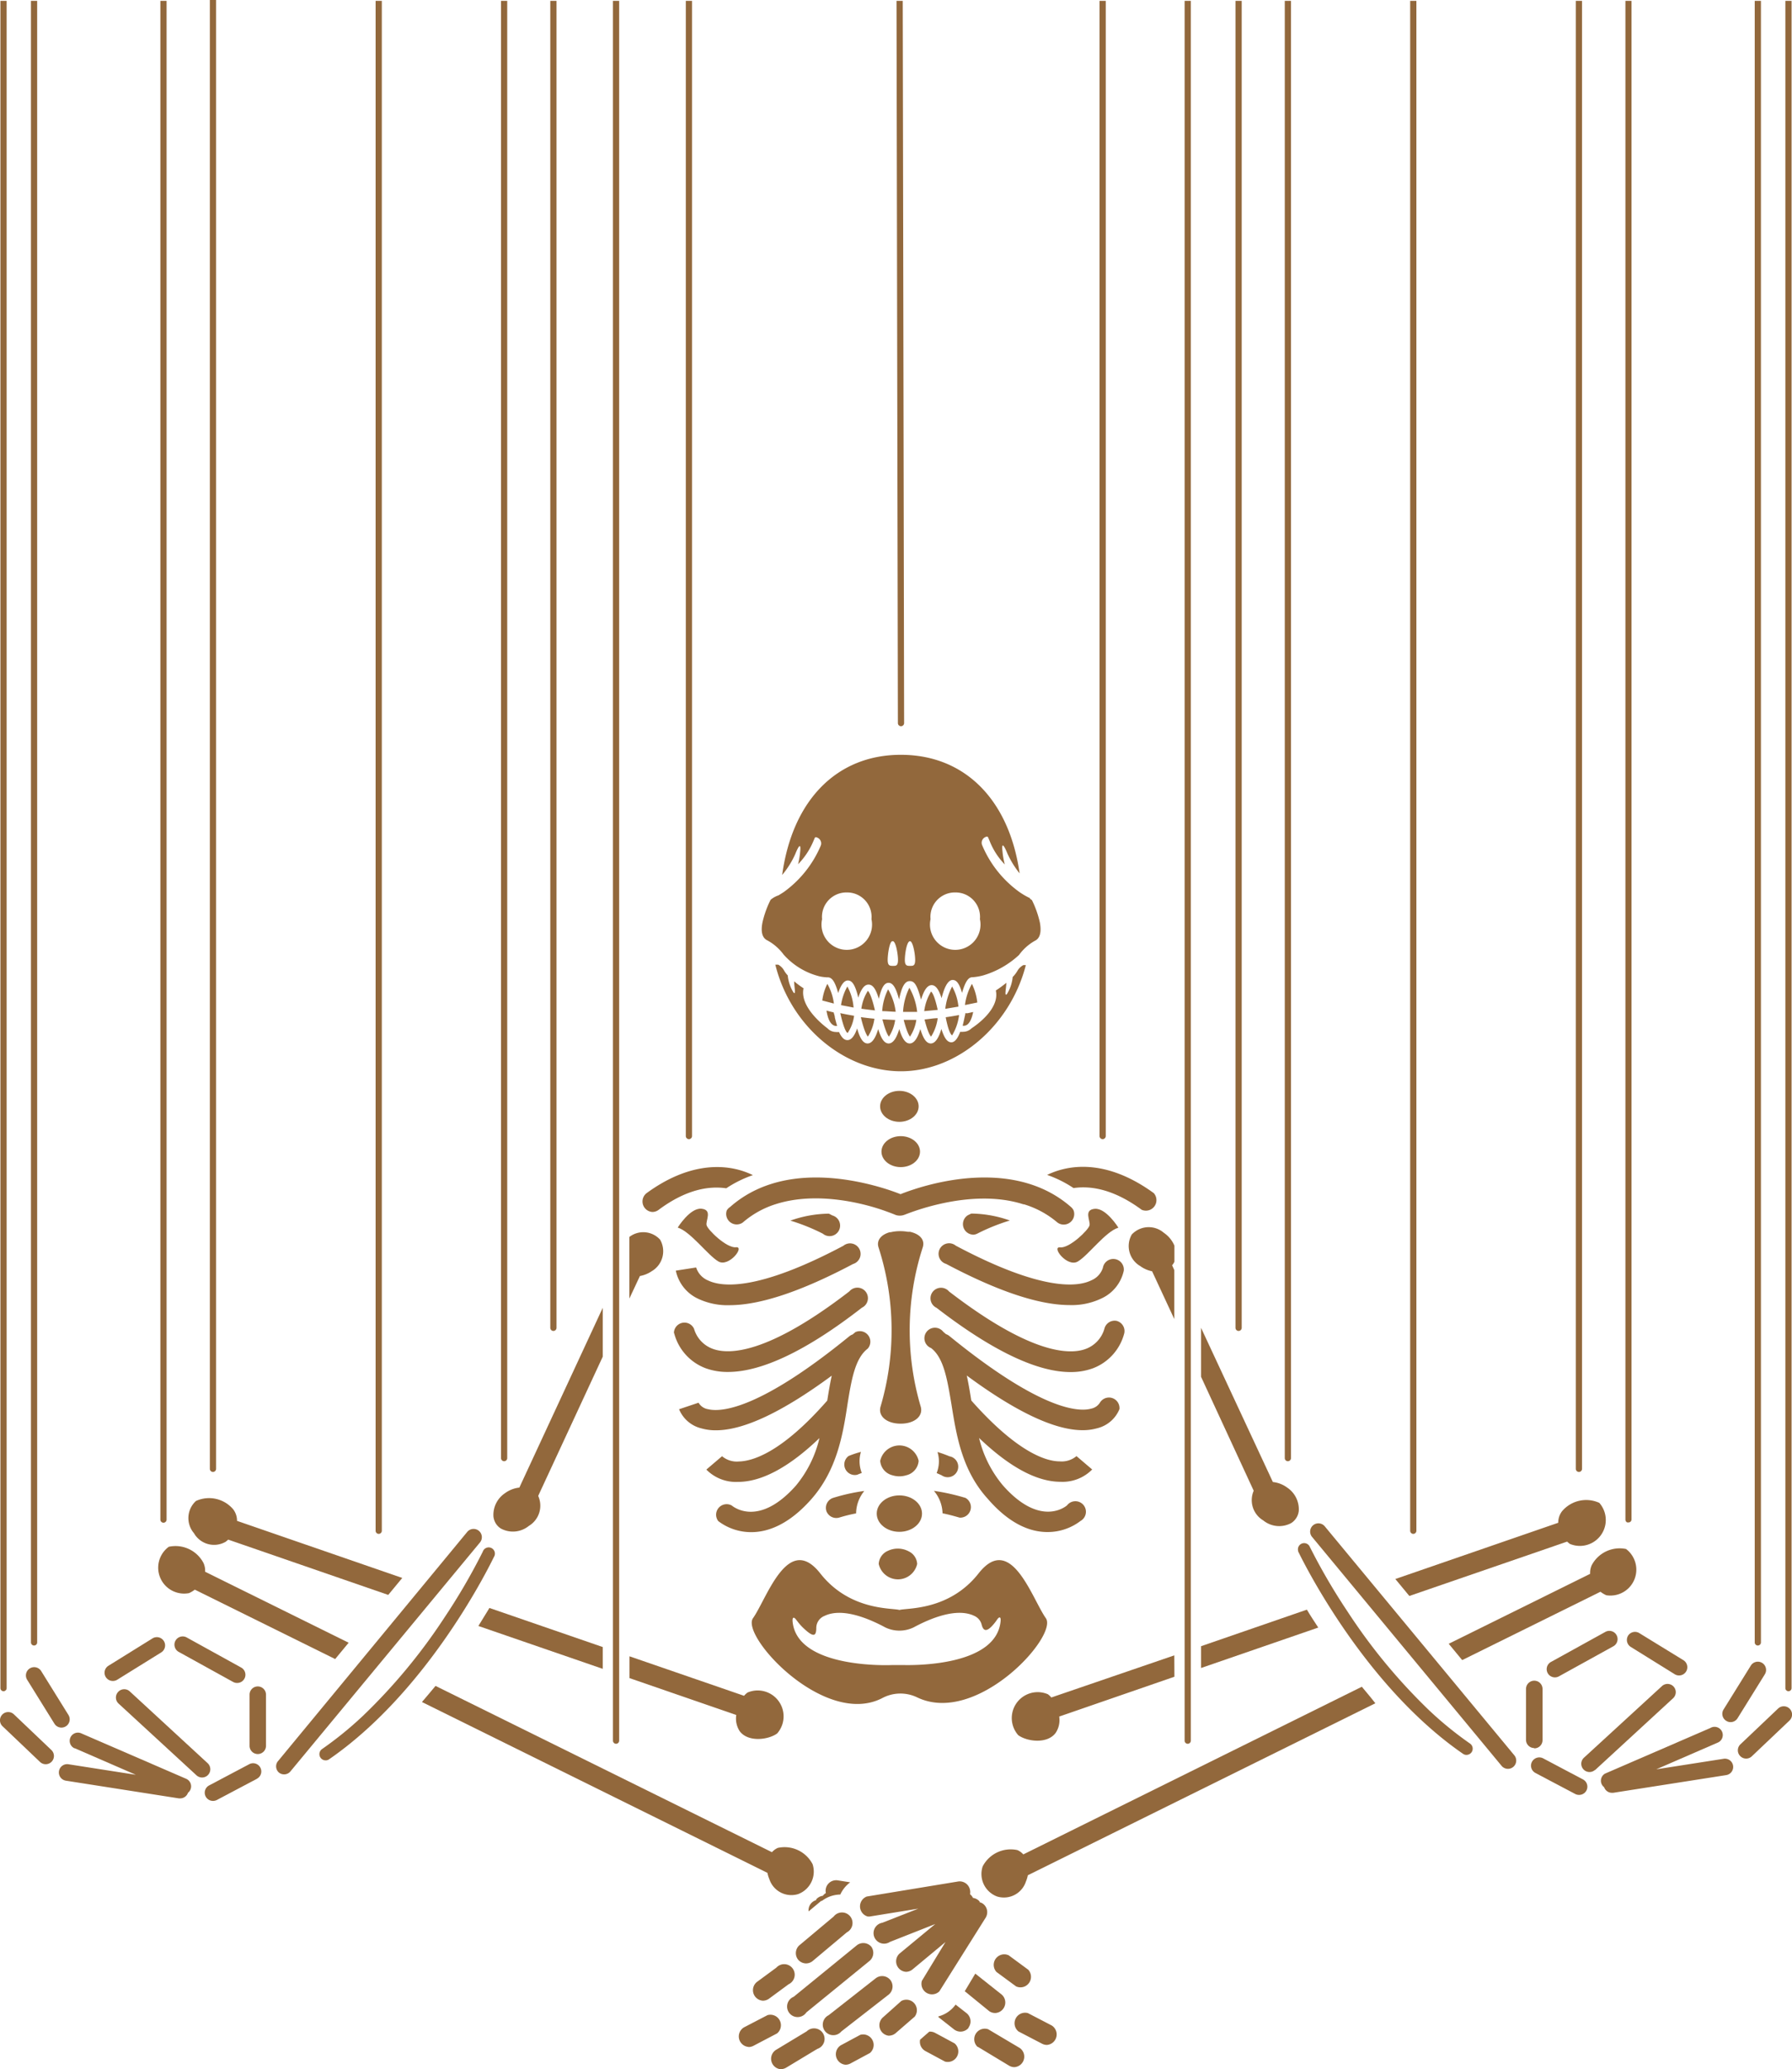 <svg xmlns="http://www.w3.org/2000/svg" viewBox="0 0 170.18 196.47"><defs><style>.a{fill:#92683c;}</style></defs><title>footer-skull</title><path class="a" d="M94.95,117.16a1,1,0,0,0,.45-.11,18.87,18.87,0,0,1,3.08-1.24,11.24,11.24,0,0,0-3.66-.66l-.33.16a1,1,0,0,0,.46,1.84Z" transform="translate(-2.58 0.08)"/><path class="a" d="M81.3,115.16a11.24,11.24,0,0,0-3.66.66,18.83,18.83,0,0,1,3.08,1.24,1,1,0,1,0,.91-1.73Z" transform="translate(-2.58 0.08)"/><path class="a" d="M83.17,138.17a1,1,0,0,0,.82,1.78s.16-.07.43-.17a3.05,3.05,0,0,1-.08-2A9.3,9.3,0,0,0,83.17,138.17Z" transform="translate(-2.58 0.08)"/><path class="a" d="M92,140a1,1,0,1,0,.75-1.8,12,12,0,0,0-1.14-.41,3,3,0,0,1-.08,2Z" transform="translate(-2.58 0.08)"/><path class="a" d="M92.09,143.61c.53.11,1.07.25,1.61.41a1,1,0,0,0,.57-1.87,20.44,20.44,0,0,0-3-.67A3.42,3.42,0,0,1,92.09,143.61Z" transform="translate(-2.58 0.08)"/><path class="a" d="M81.06,143.4a1,1,0,0,0,1.24.61,14.77,14.77,0,0,1,1.58-.39,3.42,3.42,0,0,1,.78-2.13,18.15,18.15,0,0,0-3,.67A1,1,0,0,0,81.06,143.4Z" transform="translate(-2.58 0.08)"/><path class="a" d="M72.82,164.29c.78,1.07,2.69.85,3.56.23a2.46,2.46,0,0,0-2.81-3.89,1.85,1.85,0,0,0-.33.31l-10.88-3.75v2.07l10.14,3.5A2.2,2.2,0,0,0,72.82,164.29Z" transform="translate(-2.58 0.08)"/><path class="a" d="M24,146.32a2.48,2.48,0,0,0,.25-.21l15.2,5.25,1.33-1.61-15.69-5.42a1.79,1.79,0,0,0-.35-1.08,3,3,0,0,0-3.55-.81A2.2,2.2,0,0,0,21,145.5,2.2,2.2,0,0,0,24,146.32Z" transform="translate(-2.58 0.08)"/><path class="a" d="M49.06,152.6c-.32.53-.67,1.1-1.05,1.71l11.81,4.07v-2.07Z" transform="translate(-2.58 0.08)"/><path class="a" d="M20.53,151.19a2.56,2.56,0,0,0,.55-.33l13.33,6.59,1.28-1.55-13.63-6.74a1.78,1.78,0,0,0-.15-.82,3,3,0,0,0-3.3-1.55,2.46,2.46,0,0,0,1.92,4.4Z" transform="translate(-2.58 0.08)"/><path class="a" d="M42.65,161.53l32.81,16.22a2.86,2.86,0,0,0,.18.59,2.2,2.2,0,0,0,2.73,1.43,2.28,2.28,0,0,0,1.38-2.84,3,3,0,0,0-3.3-1.55,1.6,1.6,0,0,0-.56.41L43.94,160Q43.32,160.75,42.65,161.53Z" transform="translate(-2.58 0.08)"/><path class="a" d="M64.54,115a1,1,0,0,0,.57-.19c2.68-2,4.85-2.29,6.44-2.06a11,11,0,0,1,2.53-1.25,7.72,7.72,0,0,0-1.34-.5c-1.9-.51-5-.54-8.78,2.23a1,1,0,0,0,.58,1.77Z" transform="translate(-2.58 0.08)"/><path class="a" d="M111,114.79a1,1,0,0,0,1.15-1.58c-3.81-2.77-6.88-2.74-8.78-2.23a7.67,7.67,0,0,0-1.35.5,10.94,10.94,0,0,1,2.51,1.25C106.16,112.49,108.34,112.83,111,114.79Z" transform="translate(-2.58 0.08)"/><path class="a" d="M68.86,123.23a6.52,6.52,0,0,0,3,.62c2.9,0,6.82-1.31,11.73-3.91a1,1,0,1,0-.92-1.73c-8.12,4.31-11.52,3.92-12.83,3.3a2,2,0,0,1-1.15-1.24v0l-1.93.3A3.79,3.79,0,0,0,68.86,123.23Z" transform="translate(-2.58 0.08)"/><path class="a" d="M66.6,126.5a4.85,4.85,0,0,0,3,3.34,6.06,6.06,0,0,0,2.11.35c3.19,0,7.45-2,12.72-6.1a1,1,0,1,0-1.19-1.55c-7.78,6-11.44,6-12.93,5.47a2.88,2.88,0,0,1-1.82-1.92,1,1,0,0,0-1.91.4Z" transform="translate(-2.58 0.08)"/><path class="a" d="M72.07,142.87a1,1,0,0,0-1.28,1.48,5.14,5.14,0,0,0,3.14,1.05c1.54,0,3.53-.68,5.69-3.12,2.42-2.74,3-6.08,3.44-9,.38-2.36.72-4.39,1.93-5.31a1,1,0,0,0-1.18-1.56l-.26.22a1,1,0,0,0-.31.17c-8.69,7.09-12.27,7.2-13.4,6.93a1.27,1.27,0,0,1-.92-.62v0l-1.85.62a3.07,3.07,0,0,0,2.13,1.82,4.92,4.92,0,0,0,1.37.18c2.64,0,6.32-1.74,11-5.19-.17.76-.3,1.56-.43,2.37-4.38,5-7.13,5.75-8.39,5.78a2.17,2.17,0,0,1-1.6-.5l0,0-1.49,1.27a3.94,3.94,0,0,0,3,1.17h0c2.26,0,4.86-1.4,7.74-4.16A11,11,0,0,1,78.15,141C74.71,144.86,72.34,143.09,72.07,142.87Z" transform="translate(-2.58 0.08)"/><path class="a" d="M108.44,119.47a1,1,0,0,0-1.12.82,1.92,1.92,0,0,1-1.08,1.19c-1.29.65-4.68,1.08-12.89-3.28a1,1,0,1,0-.92,1.73c4.91,2.6,8.83,3.91,11.73,3.91a6.54,6.54,0,0,0,3-.62,3.78,3.78,0,0,0,2.14-2.64A1,1,0,0,0,108.44,119.47Z" transform="translate(-2.58 0.08)"/><path class="a" d="M108.62,125.34a1,1,0,0,0-1.16.75,2.88,2.88,0,0,1-1.82,1.93c-1.49.53-5.14.52-12.93-5.47a1,1,0,1,0-1.19,1.55c5.27,4.06,9.53,6.1,12.72,6.1a6.06,6.06,0,0,0,2.11-.35,4.85,4.85,0,0,0,3-3.34A1,1,0,0,0,108.62,125.34Z" transform="translate(-2.58 0.08)"/><path class="a" d="M102.05,145.39a5.14,5.14,0,0,0,3.14-1.05,1,1,0,1,0-1.28-1.48c-.26.22-2.64,2-6.08-1.89a11,11,0,0,1-2.27-4.51c2.89,2.76,5.48,4.16,7.74,4.16h0a3.94,3.94,0,0,0,3-1.17l-1.49-1.27,0,0a2.19,2.19,0,0,1-1.6.5c-1.26,0-4-.82-8.39-5.78-.13-.81-.26-1.61-.43-2.37,4.67,3.45,8.36,5.19,11,5.19a5,5,0,0,0,1.37-.18,3.07,3.07,0,0,0,2.13-1.82,1,1,0,0,0-1.85-.62,1.28,1.28,0,0,1-.82.57c-1.12.32-4.66.29-13.49-6.9a1,1,0,0,0-.31-.17l-.26-.22A1,1,0,1,0,91,127.92c1.21.92,1.54,3,1.93,5.31.48,3,1,6.3,3.45,9C98.53,144.72,100.51,145.39,102.05,145.39Z" transform="translate(-2.58 0.08)"/><path class="a" d="M89,116.88l-.22,0a4,4,0,0,0-.7-.06,3.83,3.83,0,0,0-.91.1h0l-.09,0v0c-.86.24-1.29.81-1.06,1.47a25.6,25.6,0,0,1,.18,15.1c-.25.89.58,1.61,1.91,1.61s2.16-.72,1.91-1.61a25.6,25.6,0,0,1,.18-15.1C90.44,117.69,90,117.11,89,116.88Z" transform="translate(-2.58 0.08)"/><ellipse class="a" cx="85.41" cy="105.05" rx="1.83" ry="1.47"/><ellipse class="a" cx="85.54" cy="109.35" rx="1.83" ry="1.47"/><path class="a" d="M77.93,94.15a3.74,3.74,0,0,1-.54-1.61A2.58,2.58,0,0,1,77,92a1.43,1.43,0,0,0-.51-.48l-.28,0c1.48,5.93,6.61,10.12,11.93,10.12S98.51,97.36,100,91.56l-.24,0a1.43,1.43,0,0,0-.52.48,3,3,0,0,1-.49.65,3.72,3.72,0,0,1-.54,1.61c-.27.3-.08-.48-.06-1.06a11.65,11.65,0,0,1-1,.73c.39,1.76-1.91,3.33-2.29,3.58a1.26,1.26,0,0,1-.27.2,1.09,1.09,0,0,1-.53.14,1.2,1.2,0,0,1-.29,0c-.21.56-.49,1-.84,1h0c-.38,0-.67-.38-.95-1.27-.21.72-.53,1.37-1,1.38h0c-.4,0-.71-.42-1-1.37-.21.72-.53,1.36-1,1.37h0c-.4,0-.71-.42-1-1.37-.21.72-.53,1.36-1,1.37h0c-.4,0-.71-.42-1-1.37-.21.72-.53,1.36-1,1.37h0c-.41,0-.72-.43-1-1.43-.2.59-.5,1.11-.92,1.11h0c-.31,0-.56-.24-.8-.77a1.23,1.23,0,0,1-.3,0,1.11,1.11,0,0,1-.53-.14,1.23,1.23,0,0,1-.27-.21c-.44-.33-2.65-2.07-2.27-3.8A8.7,8.7,0,0,1,78,93.1C78,93.68,78.2,94.45,77.93,94.15Z" transform="translate(-2.58 0.08)"/><path class="a" d="M81.54,96l-.47-.12c.16,1,.46,1.28.66,1.39a.54.54,0,0,0,.35.06q-.11-.35-.22-.81c0-.15-.07-.3-.11-.47h0Z" transform="translate(-2.58 0.08)"/><path class="a" d="M82.45,95.36l1.19.23a4.88,4.88,0,0,0-.59-2A5.06,5.06,0,0,0,82.45,95.36Z" transform="translate(-2.58 0.08)"/><path class="a" d="M85,94a4.2,4.2,0,0,0-.62,1.7q.64.09,1.29.16C85.33,94.37,85.07,94.07,85,94Z" transform="translate(-2.58 0.08)"/><path class="a" d="M86.92,93.86a5.3,5.3,0,0,0-.56,2.07c.43,0,.85.05,1.28.06A5.53,5.53,0,0,0,86.92,93.86Z" transform="translate(-2.58 0.08)"/><path class="a" d="M88.94,93.71a5.87,5.87,0,0,0-.6,2.29q.67,0,1.34,0A5.94,5.94,0,0,0,88.94,93.71Z" transform="translate(-2.58 0.08)"/><path class="a" d="M91,94.07a4.72,4.72,0,0,0-.65,1.86l1.28-.12C91.33,94.43,91.09,94.13,91,94.07Z" transform="translate(-2.58 0.08)"/><path class="a" d="M92.35,95.71l1.25-.21A4.87,4.87,0,0,0,93,93.59,6.24,6.24,0,0,0,92.35,95.71Z" transform="translate(-2.58 0.08)"/><path class="a" d="M91,98.35a4.31,4.31,0,0,0,.63-1.75c-.42,0-.83.09-1.25.12C90.7,98,90.94,98.29,91,98.35Z" transform="translate(-2.58 0.08)"/><path class="a" d="M89,98.35a3.94,3.94,0,0,0,.6-1.59l-1.2,0C88.72,98,88.95,98.29,89,98.35Z" transform="translate(-2.58 0.08)"/><path class="a" d="M87,98.35a3.91,3.91,0,0,0,.59-1.58l-1.21-.06C86.71,98,86.95,98.29,87,98.35Z" transform="translate(-2.58 0.08)"/><path class="a" d="M85,98.35a4.21,4.21,0,0,0,.62-1.7q-.65-.06-1.29-.15C84.69,98,84.95,98.29,85,98.35Z" transform="translate(-2.58 0.08)"/><path class="a" d="M75.45,89.21A4.73,4.73,0,0,1,77,90.56h0a6.75,6.75,0,0,0,3.42,2.07,4.63,4.63,0,0,0,.67.09v0h.09c.35,0,.66.26,1,1.49.23-.69.53-1.19.91-1.19s.68.31,1,1.63c.21-.66.52-1.23.95-1.24s.71.4,1,1.35c.25-1.08.52-1.51.92-1.52h0c.35,0,.67.31,1,1.58.26-1.23.55-1.73,1-1.74s.7.32,1.09,1.76c.22-.73.53-1.37,1-1.38h0c.38,0,.67.38.95,1.24.23-.94.57-1.73,1.05-1.73.32,0,.61.24.89,1.23.35-1.22.66-1.5,1-1.49h0a5.43,5.43,0,0,0,1-.17,8.62,8.62,0,0,0,3.41-1.94h0a4.7,4.7,0,0,1,1.51-1.35c.57-.27.61-1,.47-1.75a9.37,9.37,0,0,0-.75-2.11l-.19-.14s0,0,0-.05a7,7,0,0,1-1-.58,10.44,10.44,0,0,1-3.53-4.43.59.59,0,0,1,.28-.78c.29-.14.25,0,.39.28A6.74,6.74,0,0,0,98,82a7.72,7.72,0,0,1-.22-1.26c-.14-1.32.46.2.46.2a8.76,8.76,0,0,0,1.17,1.91c-1-7.05-5.25-11.26-11.28-11.26S77.84,75.84,76.86,83a8.43,8.43,0,0,0,1.25-2s.59-1.52.46-.2a7.87,7.87,0,0,1-.2,1.18,7,7,0,0,0,1.47-2.23c.14-.29.1-.42.39-.28a.59.59,0,0,1,.28.78A10.44,10.44,0,0,1,77,84.63c-.17.11-.33.21-.5.31a2.2,2.2,0,0,0-.74.42A9.33,9.33,0,0,0,75,87.46C74.84,88.21,74.88,88.94,75.45,89.21ZM93.3,84.66a2.32,2.32,0,0,1,2.34,2.54,2.4,2.4,0,1,1-4.69,0A2.32,2.32,0,0,1,93.3,84.66ZM89,89.29c.27,0,.49,1.19.49,1.78s-.22.56-.49.56-.49,0-.49-.56S88.69,89.29,89,89.29Zm-1.63,0c.27,0,.49,1.19.49,1.78s-.22.56-.49.56-.49,0-.49-.56S87.06,89.29,87.33,89.29ZM83,84.66a2.32,2.32,0,0,1,2.34,2.54,2.4,2.4,0,1,1-4.69,0A2.32,2.32,0,0,1,83,84.66Z" transform="translate(-2.58 0.08)"/><path class="a" d="M94,97.31a.55.55,0,0,0,.37-.06c.19-.1.46-.4.63-1.24l-.54.12-.21,0c0,.15-.05.29-.08.44S94.06,97.09,94,97.31Z" transform="translate(-2.58 0.08)"/><path class="a" d="M80.67,94.92l1.1.29a5,5,0,0,0-.62-1.87A4.82,4.82,0,0,0,80.67,94.92Z" transform="translate(-2.58 0.08)"/><path class="a" d="M95.39,95.11a5.31,5.31,0,0,0-.51-1.77,5.44,5.44,0,0,0-.66,2h.06Z" transform="translate(-2.58 0.08)"/><path class="a" d="M93,98.23a4.89,4.89,0,0,0,.66-1.93c-.42.08-.85.15-1.27.21C92.65,97.86,92.89,98.17,93,98.23Z" transform="translate(-2.58 0.08)"/><path class="a" d="M83.08,98a3.74,3.74,0,0,0,.61-1.63q-.66-.11-1.31-.25C82.73,97.7,83,98,83.08,98Z" transform="translate(-2.58 0.08)"/><path class="a" d="M86.38,161.15a3.66,3.66,0,0,1,3.28-.07c5.66,2.75,13.43-5.82,12.24-7.51-1.32-1.87-3.31-8.17-6.39-4.25-2.81,3.57-6.82,3.26-7.51,3.47-.7-.21-4.71.1-7.52-3.47-3.08-3.92-5.07,2.38-6.39,4.25C72.89,155.26,80.91,164,86.38,161.15Zm-8.13-7.36a5.26,5.26,0,0,0,.78.86c.82.74,1.07.63,1.07-.17a1.23,1.23,0,0,1,.79-1.13c1.68-.81,4.21.26,5.75,1.09a3.09,3.09,0,0,0,2.71,0c1.54-.83,4.06-1.9,5.75-1.09a1.23,1.23,0,0,1,.7.82c.15.6.44.73,1,.13a4.62,4.62,0,0,0,.46-.58c.23-.34.39-.29.34.17-.43,4.11-7.76,4.16-9.19,4.13H87.29s-9,.43-9.44-4.13C77.81,153.43,78,153.42,78.24,153.79Z" transform="translate(-2.58 0.08)"/><path class="a" d="M71.6,114.85A1,1,0,0,0,73.12,116a8.78,8.78,0,0,1,3.15-1.75h0l0,0c4-1.27,8.59,0,10.47.69.53.19.85.32.86.33a1.22,1.22,0,0,0,.86,0c.07,0,6.16-2.65,11.3-1l.06,0h0A8.83,8.83,0,0,1,103,116a1,1,0,0,0,1.53-1.16,1,1,0,0,0-.24-.31c-4.87-4.27-11.94-2.66-15-1.65-.52.17-.92.32-1.19.43-.27-.11-.68-.26-1.19-.43-3.1-1-10.16-2.63-15,1.65A1,1,0,0,0,71.6,114.85Z" transform="translate(-2.58 0.08)"/><path class="a" d="M80.72,179.93a1,1,0,0,0-.63.34l0,.07a1,1,0,0,0-.72,1.07l1.2-1,.07,0,0,0a3,3,0,0,1,.59-.35,3,3,0,0,1,1.15-.25,3,3,0,0,1,.94-1.16l-1.21-.19a1,1,0,0,0-1.1,1.21A1,1,0,0,0,80.72,179.93Z" transform="translate(-2.58 0.08)"/><path class="a" d="M94.55,192.45a1,1,0,0,0-.17-1.37l-1.05-.82a2.92,2.92,0,0,1-1.63,1.12l0,.07,1.5,1.18a1,1,0,0,0,1.37-.17Z" transform="translate(-2.58 0.08)"/><path class="a" d="M95.46,194.28l2.95,1.78a1,1,0,0,0,.5.14,1,1,0,0,0,.51-1.82l-3-1.78a1,1,0,0,0-1,1.68Z" transform="translate(-2.58 0.08)"/><path class="a" d="M97.1,191.06a1,1,0,0,0,.62-1.74l-2.52-2-1,1.67,2.33,1.9A1,1,0,0,0,97.1,191.06Z" transform="translate(-2.58 0.08)"/><path class="a" d="M90.46,194.67l1.86,1a1,1,0,0,0,.91-1.73l-1.86-1a1,1,0,0,0-.54-.11l-.07.06-.8.7A1,1,0,0,0,90.46,194.67Z" transform="translate(-2.58 0.08)"/><path class="a" d="M102,194.09a1,1,0,0,0,.45-1.85l-2.25-1.17a1,1,0,0,0-.9,1.74l2.25,1.17A1,1,0,0,0,102,194.09Z" transform="translate(-2.58 0.08)"/><path class="a" d="M99.07,188.53a1,1,0,0,0,1.16-1.58l-1.86-1.37a1,1,0,0,0-1.16,1.58Z" transform="translate(-2.58 0.08)"/><path class="a" d="M126.69,152.76l-10.05,3.47v2.07l11.13-3.84C127.38,153.86,127,153.29,126.69,152.76Z" transform="translate(-2.58 0.08)"/><path class="a" d="M114.1,157.1l-11.68,4a1.83,1.83,0,0,0-.33-.31,2.46,2.46,0,0,0-2.81,3.89c.86.62,2.78.85,3.56-.23a2.2,2.2,0,0,0,.33-1.54l10.94-3.78Z" transform="translate(-2.58 0.08)"/><path class="a" d="M151.4,146.3l.25.21a2.46,2.46,0,0,0,2.81-3.89,3,3,0,0,0-3.55.81,1.79,1.79,0,0,0-.35,1.08l-15.47,5.34,1.33,1.61Z" transform="translate(-2.58 0.08)"/><path class="a" d="M153.74,148.54a1.78,1.78,0,0,0-.15.82L140.16,156l1.28,1.55,13.13-6.49a2.7,2.7,0,0,0,.55.33A2.46,2.46,0,0,0,157,147,3,3,0,0,0,153.74,148.54Z" transform="translate(-2.58 0.08)"/><path class="a" d="M131.91,160.08,99.76,176a1.6,1.6,0,0,0-.56-.41,3,3,0,0,0-3.3,1.55A2.28,2.28,0,0,0,97.28,180a2.2,2.2,0,0,0,2.73-1.43,2.88,2.88,0,0,0,.18-.59l33-16.33C132.77,161.1,132.33,160.59,131.91,160.08Z" transform="translate(-2.58 0.08)"/><path class="a" d="M90.13,188a1,1,0,0,0,1.66,1l4.4-7a1,1,0,0,0-.31-1.35,1,1,0,0,0-.27-.11l0-.07a1,1,0,0,0-.63-.34,1,1,0,0,0-.28-.35,1,1,0,0,0,0-.4,1,1,0,0,0-1.12-.81L84.89,180A1,1,0,0,0,85,181.9h.16l4.63-.75-3.42,1.34a1,1,0,1,0,.72,1.82l4.31-1.7L88,185.42a1,1,0,0,0,.62,1.73,1,1,0,0,0,.62-.23l3.13-2.6Z" transform="translate(-2.58 0.08)"/><path class="a" d="M87,193.21a1,1,0,0,0,.64-.24l1.81-1.57a1,1,0,0,0-1.28-1.48L86.4,191.5a1,1,0,0,0,.64,1.72Z" transform="translate(-2.58 0.08)"/><path class="a" d="M87.13,187.92a1,1,0,0,0-1.37-.17l-4.49,3.52a1,1,0,1,0,1.21,1.54L87,189.29A1,1,0,0,0,87.13,187.92Z" transform="translate(-2.58 0.08)"/><path class="a" d="M76.74,196.39a1,1,0,0,0,.5-.14l2.95-1.78a1,1,0,1,0-1-1.67l-2.95,1.78a1,1,0,0,0,.51,1.82Z" transform="translate(-2.58 0.08)"/><path class="a" d="M85.33,184.77a1,1,0,0,0-1.38-.14l-6,4.89A1,1,0,1,0,79.16,191l6-4.89A1,1,0,0,0,85.33,184.77Z" transform="translate(-2.58 0.08)"/><path class="a" d="M78.38,186a1,1,0,0,0,.75.35,1,1,0,0,0,.63-.23L83,183.4a1,1,0,1,0-1.25-1.5l-3.27,2.74A1,1,0,0,0,78.38,186Z" transform="translate(-2.58 0.08)"/><path class="a" d="M84.28,193.13l-1.86,1a1,1,0,0,0,.46,1.84,1,1,0,0,0,.45-.11l1.86-1a1,1,0,0,0-.91-1.73Z" transform="translate(-2.58 0.08)"/><path class="a" d="M73.67,194.29a1,1,0,0,0,.45-.11L76.37,193a1,1,0,0,0-.9-1.74l-2.25,1.17a1,1,0,0,0,.45,1.85Z" transform="translate(-2.58 0.08)"/><path class="a" d="M76.31,186.75l-1.86,1.37a1,1,0,0,0,.58,1.77,1,1,0,0,0,.58-.19l1.86-1.37a1,1,0,1,0-1.16-1.58Z" transform="translate(-2.58 0.08)"/><path class="a" d="M64.46,120.63a2.2,2.2,0,0,0,.81-3,2.16,2.16,0,0,0-2.92-.26v5.85l1-2.14A2.86,2.86,0,0,0,64.46,120.63Z" transform="translate(-2.58 0.08)"/><path class="a" d="M49.72,144.66a1.57,1.57,0,0,0,.43.4,2.4,2.4,0,0,0,2.65-.25,2.24,2.24,0,0,0,.89-2.85l6.13-13.22V124.1l-7.92,17.07a2.79,2.79,0,0,0-1.36.53,2.48,2.48,0,0,0-1.1,2.21A1.6,1.6,0,0,0,49.72,144.66Z" transform="translate(-2.58 0.08)"/><path class="a" d="M22.81,170.92a.78.78,0,0,0,.37-.09l3.78-2,.09-.06a.78.78,0,0,0-.83-1.32l-3.78,2a.78.78,0,0,0,.37,1.47Z" transform="translate(-2.58 0.08)"/><path class="a" d="M27.84,165.68v-.29l0-4.56a.78.78,0,0,0-1.56,0l0,4.85a.78.78,0,0,0,.77.79h0A.78.78,0,0,0,27.84,165.68Z" transform="translate(-2.58 0.08)"/><path class="a" d="M24.71,159.62a.78.78,0,0,0,.38.1.78.78,0,0,0,.38-1.47l-5.16-2.85a.78.78,0,1,0-.76,1.37Z" transform="translate(-2.58 0.08)"/><path class="a" d="M13.82,160.55a.78.78,0,0,0,0,1.11l7.42,6.83a.78.78,0,1,0,1.06-1.15l-7.42-6.84A.78.78,0,0,0,13.82,160.55Z" transform="translate(-2.58 0.08)"/><path class="a" d="M9.68,165.92l5.8,2.52-6.4-1A.78.78,0,1,0,8.84,169l10.73,1.68h.12a.78.78,0,0,0,.74-.53.78.78,0,0,0-.17-1.33l-10-4.33a.78.78,0,0,0-.62,1.43Z" transform="translate(-2.58 0.08)"/><path class="a" d="M7.75,163.59a.78.78,0,1,0,1.33-.83l-2.59-4.17a.78.78,0,1,0-1.33.83Z" transform="translate(-2.58 0.08)"/><path class="a" d="M13.31,159.53a.77.77,0,0,0,.41-.12l4.17-2.59a.78.78,0,0,0-.83-1.33l-4.17,2.59a.78.78,0,0,0,.41,1.45Z" transform="translate(-2.58 0.08)"/><path class="a" d="M6.38,167.22a.78.78,0,1,0,1.08-1.13L3.9,162.7a.78.78,0,1,0-1.08,1.13Z" transform="translate(-2.58 0.08)"/><path class="a" d="M37.06,162.83A33.77,33.77,0,0,1,33.16,166a.59.59,0,0,0,.33,1.07h.07a.58.58,0,0,0,.27-.1c9.11-6.28,14.82-17.52,15.58-19.06l.08-.16a.59.59,0,1,0-1.06-.5,58.14,58.14,0,0,1-3.65,6.27A53.32,53.32,0,0,1,37.06,162.83Z" transform="translate(-2.58 0.08)"/><path class="a" d="M29.06,168.22a.78.78,0,0,0,1.1-.1l18-21.74a.78.78,0,0,0-1.21-1L29,167.12A.78.78,0,0,0,29.06,168.22Z" transform="translate(-2.58 0.08)"/><path class="a" d="M110.06,117.14a2.2,2.2,0,0,0,.81,3,2.83,2.83,0,0,0,1.12.49l2.11,4.54v-4.65l-.21-.46.07-.08a1.6,1.6,0,0,0,.15-.26V118.2a2.78,2.78,0,0,0-1-1.22A2.2,2.2,0,0,0,110.06,117.14Z" transform="translate(-2.58 0.08)"/><path class="a" d="M122.55,144.29a2.4,2.4,0,0,0,2.65.25,1.57,1.57,0,0,0,.72-1.16,2.48,2.48,0,0,0-1.1-2.21,2.79,2.79,0,0,0-1.36-.53L116.64,126v4.65l5,10.82A2.24,2.24,0,0,0,122.55,144.29Z" transform="translate(-2.58 0.08)"/><path class="a" d="M148.29,168.2l.09.06,3.79,2a.77.77,0,0,0,.37.09.78.78,0,0,0,.37-1.47l-3.78-2a.79.79,0,0,0-1.06.32A.78.78,0,0,0,148.29,168.2Z" transform="translate(-2.58 0.08)"/><path class="a" d="M148.29,165.93h0a.78.78,0,0,0,.78-.79l0-4.85a.78.78,0,0,0-1.57,0l0,4.56v.28a.78.78,0,0,0,.76.77Z" transform="translate(-2.58 0.08)"/><path class="a" d="M150.25,159.19a.78.78,0,0,0,.38-.1l5.16-2.85a.78.78,0,1,0-.75-1.37l-5.16,2.85a.78.78,0,0,0,.38,1.47Z" transform="translate(-2.58 0.08)"/><path class="a" d="M154.05,168l7.42-6.83a.78.78,0,1,0-1.06-1.15L153,166.82a.78.78,0,1,0,1.06,1.15Z" transform="translate(-2.58 0.08)"/><path class="a" d="M154.68,169.32a.77.77,0,0,0,.24.3.78.78,0,0,0,.74.53h.12l10.73-1.68a.78.78,0,0,0-.24-1.55l-6.4,1,5.8-2.52A.78.78,0,1,0,165,164l-10,4.33A.78.78,0,0,0,154.68,169.32Z" transform="translate(-2.58 0.08)"/><path class="a" d="M166.52,163.32a.77.77,0,0,0,.41.12.78.78,0,0,0,.66-.37l2.59-4.17a.78.78,0,1,0-1.33-.83l-2.59,4.17A.78.78,0,0,0,166.52,163.32Z" transform="translate(-2.58 0.08)"/><path class="a" d="M157.2,155.22a.78.78,0,0,0,.25,1.08l4.17,2.59a.78.78,0,0,0,.83-1.33L158.28,155A.78.78,0,0,0,157.2,155.22Z" transform="translate(-2.58 0.08)"/><path class="a" d="M167.85,166.67a.78.78,0,0,0,1.11,0l3.56-3.38a.78.78,0,1,0-1.08-1.14l-3.56,3.38A.78.78,0,0,0,167.85,166.67Z" transform="translate(-2.58 0.08)"/><path class="a" d="M125.86,147.23l.08.16c.76,1.54,6.47,12.78,15.58,19.06a.58.58,0,0,0,.27.1h.07a.59.59,0,0,0,.33-1.07,33.73,33.73,0,0,1-3.91-3.18,53.37,53.37,0,0,1-7.69-9.3,58.27,58.27,0,0,1-3.66-6.28.59.59,0,0,0-1.06.5Z" transform="translate(-2.58 0.08)"/><path class="a" d="M145.18,167.59a.78.78,0,1,0,1.21-1l-18-21.74a.78.78,0,0,0-1.21,1Z" transform="translate(-2.58 0.08)"/><path class="a" d="M87.33,140a2.23,2.23,0,0,0,1.32,0,1.52,1.52,0,0,0,1.17-1.37,1.87,1.87,0,0,0-3.65,0A1.52,1.52,0,0,0,87.33,140Z" transform="translate(-2.58 0.08)"/><ellipse class="a" cx="85.41" cy="143.72" rx="2.15" ry="1.73"/><path class="a" d="M69.19,114.69c-1.08-.1-2.25,1.79-2.25,1.79,1.22.38,2.84,2.61,3.85,3.21s2.56-1.44,1.68-1.34-2.69-1.66-2.79-2.1S70.27,114.79,69.19,114.69Z" transform="translate(-2.58 0.08)"/><path class="a" d="M103.26,118.36c-.88-.1.67,1.94,1.68,1.34s2.62-2.84,3.85-3.21c0,0-1.17-1.89-2.25-1.79s-.39,1.13-.49,1.57S104.14,118.46,103.26,118.36Z" transform="translate(-2.58 0.08)"/><path class="a" d="M88.89,147.23a2.2,2.2,0,0,0-2-.05,1.43,1.43,0,0,0-.86,1.24,1.87,1.87,0,0,0,3.65,0A1.41,1.41,0,0,0,88.89,147.23Z" transform="translate(-2.58 0.08)"/><path class="a" d="M2.62,0V160.21a.29.29,0,1,0,.59,0V0Z" transform="translate(-2.58 0.08)"/><path class="a" d="M5.52,0V155.87a.29.29,0,1,0,.59,0V0Z" transform="translate(-2.58 0.08)"/><path class="a" d="M17.81,0V144.21a.29.29,0,1,0,.59,0V0Z" transform="translate(-2.58 0.08)"/><path class="a" d="M22.51-.08V139.39a.29.29,0,0,0,.59,0V-.08Z" transform="translate(-2.58 0.08)"/><path class="a" d="M38.25,0V145.27a.29.29,0,0,0,.59,0V0Z" transform="translate(-2.58 0.08)"/><path class="a" d="M50.16,0V138.37a.29.29,0,1,0,.59,0V0Z" transform="translate(-2.58 0.08)"/><path class="a" d="M54.84,0V126a.29.29,0,0,0,.59,0V0Z" transform="translate(-2.58 0.08)"/><path class="a" d="M60.79,0v165.2a.29.29,0,0,0,.59,0V0Z" transform="translate(-2.58 0.08)"/><path class="a" d="M67.71,0V107.79a.29.29,0,0,0,.59,0V0Z" transform="translate(-2.58 0.08)"/><path class="a" d="M87.72,0l.13,68.58a.29.29,0,1,0,.59,0L88.31,0Z" transform="translate(-2.58 0.08)"/><path class="a" d="M115.08,0v165.2a.29.29,0,1,0,.59,0V0Z" transform="translate(-2.58 0.08)"/><path class="a" d="M107,0V107.79a.29.29,0,0,0,.59,0V0Z" transform="translate(-2.58 0.08)"/><path class="a" d="M119.91,0V126a.29.29,0,0,0,.59,0V0Z" transform="translate(-2.58 0.08)"/><path class="a" d="M124.59,0V138.37a.29.29,0,1,0,.59,0V0Z" transform="translate(-2.58 0.08)"/><path class="a" d="M136.5,0V145.27a.29.29,0,0,0,.59,0V0Z" transform="translate(-2.58 0.08)"/><path class="a" d="M152.23,0V139.39a.29.29,0,0,0,.59,0V0Z" transform="translate(-2.58 0.08)"/><path class="a" d="M156.94,0V144.21a.3.3,0,0,0,.17.27l.12,0a.29.29,0,0,0,.29-.29V0Z" transform="translate(-2.58 0.08)"/><path class="a" d="M169.22,0V155.87a.29.29,0,0,0,.59,0V0Z" transform="translate(-2.58 0.08)"/><path class="a" d="M172.13,0V160.21a.29.29,0,0,0,.59,0V0Z" transform="translate(-2.58 0.08)"/></svg>